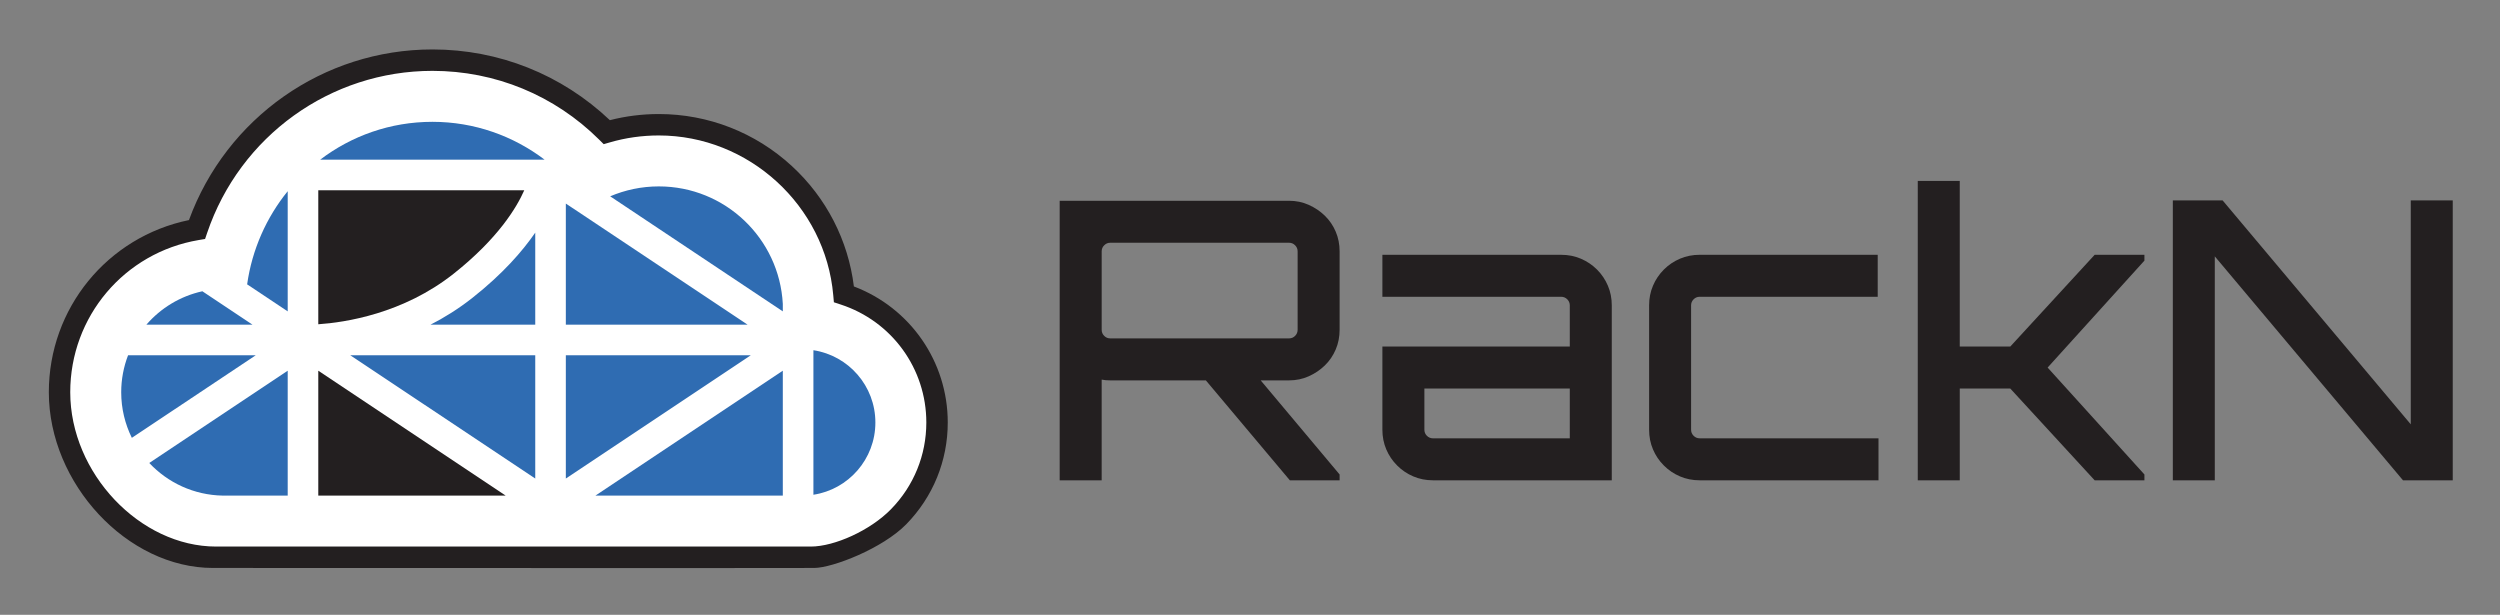 <svg xmlns="http://www.w3.org/2000/svg" role="img" viewBox="4.02 74.02 389.22 95.72"><rect x="4.02" y="74.02" width="389.22" height="95.72" fill="#808080" stroke="none"/><title>RackN, Inc. logo</title><style>svg {enable-background:new 0 0 850.4 1133.9}</style><path fill="none" d="M0 0h400v245H0z" pointer-events="none"/><defs><clipPath id="a" clipPathUnits="userSpaceOnUse"><path d="M0 595.276h841.89V0H0z"/></clipPath></defs><g clip-path="url(#a)" transform="matrix(1.656 0 0 -1.656 -24.648 197.371)"><path fill="#fff" d="M96.45 46.192l-.412.136-.037.434c-.75 8.602-8.108 15.34-16.752 15.34-1.604 0-3.186-.225-4.705-.668l-.373-.111-.276.275c-4.263 4.24-9.922 6.575-15.929 6.575-9.731 0-18.373-6.218-21.508-15.469l-.127-.374-.387-.065c-7.172-1.213-12.377-7.376-12.377-14.654 0-7.775 6.701-14.859 14.069-14.859h55.908c2.385.005 5.802 1.591 7.781 3.613 2.209 2.257 3.426 5.24 3.426 8.4 0 5.217-3.336 9.809-8.301 11.427"/><path fill="#231f20" d="M93.541 23.102c2.227.004 5.586 1.515 7.533 3.507 2.147 2.194 3.326 5.09 3.326 8.156 0 5.066-3.238 9.525-8.058 11.096l-.633.208-.059.664c-.734 8.423-7.939 15.019-16.402 15.019-1.568 0-3.117-.218-4.607-.653l-.573-.165-.42.418c-4.197 4.174-9.771 6.473-15.683 6.473-9.58 0-18.09-6.121-21.178-15.233l-.195-.572-.592-.1c-7.002-1.182-12.084-7.2-12.084-14.308 0-7.605 6.557-14.515 13.719-14.51 7.164.004 53.679-.005 55.906 0M37.33 21.091c-8.043 0-15.428 7.922-15.428 16.521 0 7.892 5.506 14.605 13.174 16.185 3.518 9.619 12.645 16.042 22.889 16.042 6.254 0 12.154-2.357 16.683-6.65 1.497.383 3.039.577 4.6.577 4.647 0 9.09-1.737 12.512-4.892 3.242-2.985 5.295-6.985 5.828-11.316 5.305-2.013 8.826-7.073 8.826-12.793 0-3.597-1.385-6.993-3.9-9.565-2.235-2.281-6.903-4.09-8.639-4.109-1.74-.02-48.5 0-56.545 0"/><path fill="#2f6cb2" d="M29.352 41.087c-.414-1.079-.645-2.25-.645-3.476 0-1.54.362-2.992.999-4.286l11.648 7.762z"/><path fill="#2f6cb2" d="M44.36 56.512c-1.99-2.456-3.348-5.461-3.814-8.758l3.814-2.541z"/><path fill="#2f6cb2" d="M31.075 43.965h9.973l-4.711 3.139c-2.084-.458-3.914-1.582-5.262-3.139"/><path fill="#2f6cb2" d="M67.633 29.498v11.589H50.242z"/><path fill="#2f6cb2" d="M31.344 30.961c1.74-1.851 4.191-3.022 6.92-3.068h.336c.037.002.074.004.113.004.002 0 .004-.002.006-.004h5.641v11.742z"/><path fill="#2f6cb2" d="M67.633 52.616c-1.215-1.763-3.064-3.882-5.893-6.119-1.298-1.026-2.63-1.858-3.953-2.532h9.846z"/><path fill="#2f6cb2" d="M90.907 39.636L73.288 27.893h17.619z"/><path fill="#2f6cb2" d="M68.512 59.475c-2.941 2.232-6.592 3.559-10.547 3.559-3.961 0-7.613-1.323-10.553-3.559z"/><path fill="#2f6cb2" d="M90.907 45.919c-.33 6.155-5.422 11.044-11.658 11.044-1.623 0-3.168-.336-4.572-.932l16.23-10.818z"/><path fill="#2f6cb2" d="M87.594 43.965L70.508 55.35V43.965z"/><path fill="#2f6cb2" d="M70.508 41.087V29.498l17.389 11.589z"/><path fill="#2f6cb2" d="M99.61 34.765c0 3.442-2.529 6.293-5.826 6.797V27.974c3.297.503 5.826 3.352 5.826 6.791"/><path fill="#231f20" d="M47.235 44.002c2.498.168 7.965.983 12.721 4.749 4.193 3.32 5.943 6.253 6.644 7.849H47.235z"/><path fill="#231f20" d="M47.235 27.893h17.617L47.235 39.636z"/><path fill="#231f20" d="M138.502 42.674c.219 0 .41.077.568.237.157.158.237.347.237.566v7.385c0 .219-.08.407-.237.565-.158.159-.349.239-.568.239h-16.814c-.217 0-.409-.08-.565-.239-.16-.158-.238-.346-.238-.565v-7.385c0-.219.078-.408.238-.566.156-.16.348-.237.565-.237zm4.752.803c0-.657-.121-1.274-.365-1.845-.244-.574-.584-1.073-1.022-1.5-.439-.426-.945-.767-1.519-1.023-.571-.256-1.188-.383-1.846-.383h-2.668l7.42-8.846v-.549h-4.678l-7.896 9.395h-8.992c-.147 0-.286.006-.42.017-.133.013-.262.031-.383.056v-9.468h-3.949v26.281h21.566c.658 0 1.275-.127 1.846-.383.574-.256 1.08-.597 1.519-1.023.438-.426.778-.926 1.022-1.499.244-.573.365-1.188.365-1.845z"/><path fill="#231f20" d="M164.895 37.959h-13.67v-3.875c0-.22.076-.409.234-.567.161-.159.35-.238.569-.238h12.867zm-.805 12.573c.659 0 1.274-.121 1.846-.366.572-.244 1.078-.584 1.518-1.022.439-.44.779-.944 1.023-1.518.244-.572.365-1.188.365-1.845V29.332h-16.814c-.658 0-1.274.121-1.846.366-.572.243-1.078.584-1.517 1.024-.438.437-.78.942-1.024 1.516-.242.572-.365 1.188-.365 1.846v7.822h17.619v3.875c0 .219-.08.407-.236.566-.16.158-.35.238-.569.238h-16.814v3.947z"/><path fill="#231f20" d="M193.918 33.28v-3.948h-16.816c-.657 0-1.274.122-1.846.366-.572.244-1.078.585-1.516 1.024-.439.437-.781.943-1.023 1.516-.244.572-.365 1.188-.365 1.847v11.696c0 .657.121 1.273.365 1.846.242.573.584 1.078 1.023 1.518.438.438.944.778 1.516 1.022.572.244 1.189.366 1.846.366h16.742v-3.947h-16.742c-.219 0-.409-.08-.567-.238-.158-.159-.236-.348-.236-.567V34.085c0-.22.078-.409.236-.567.158-.159.348-.238.567-.238z"/><path fill="#231f20" d="M218.918 50.532v-.548l-9.1-10.053 9.1-10.051v-.549h-4.678l-7.933 8.628h-4.75v-8.628h-3.948v28.146h3.948V41.906h4.75l7.933 8.626z"/><path fill="#231f20" d="M243.958 55.65h3.947V29.331h-4.677l-17.694 21.054V29.331h-3.945V55.65h4.678l17.691-21.055z"/></g></svg>